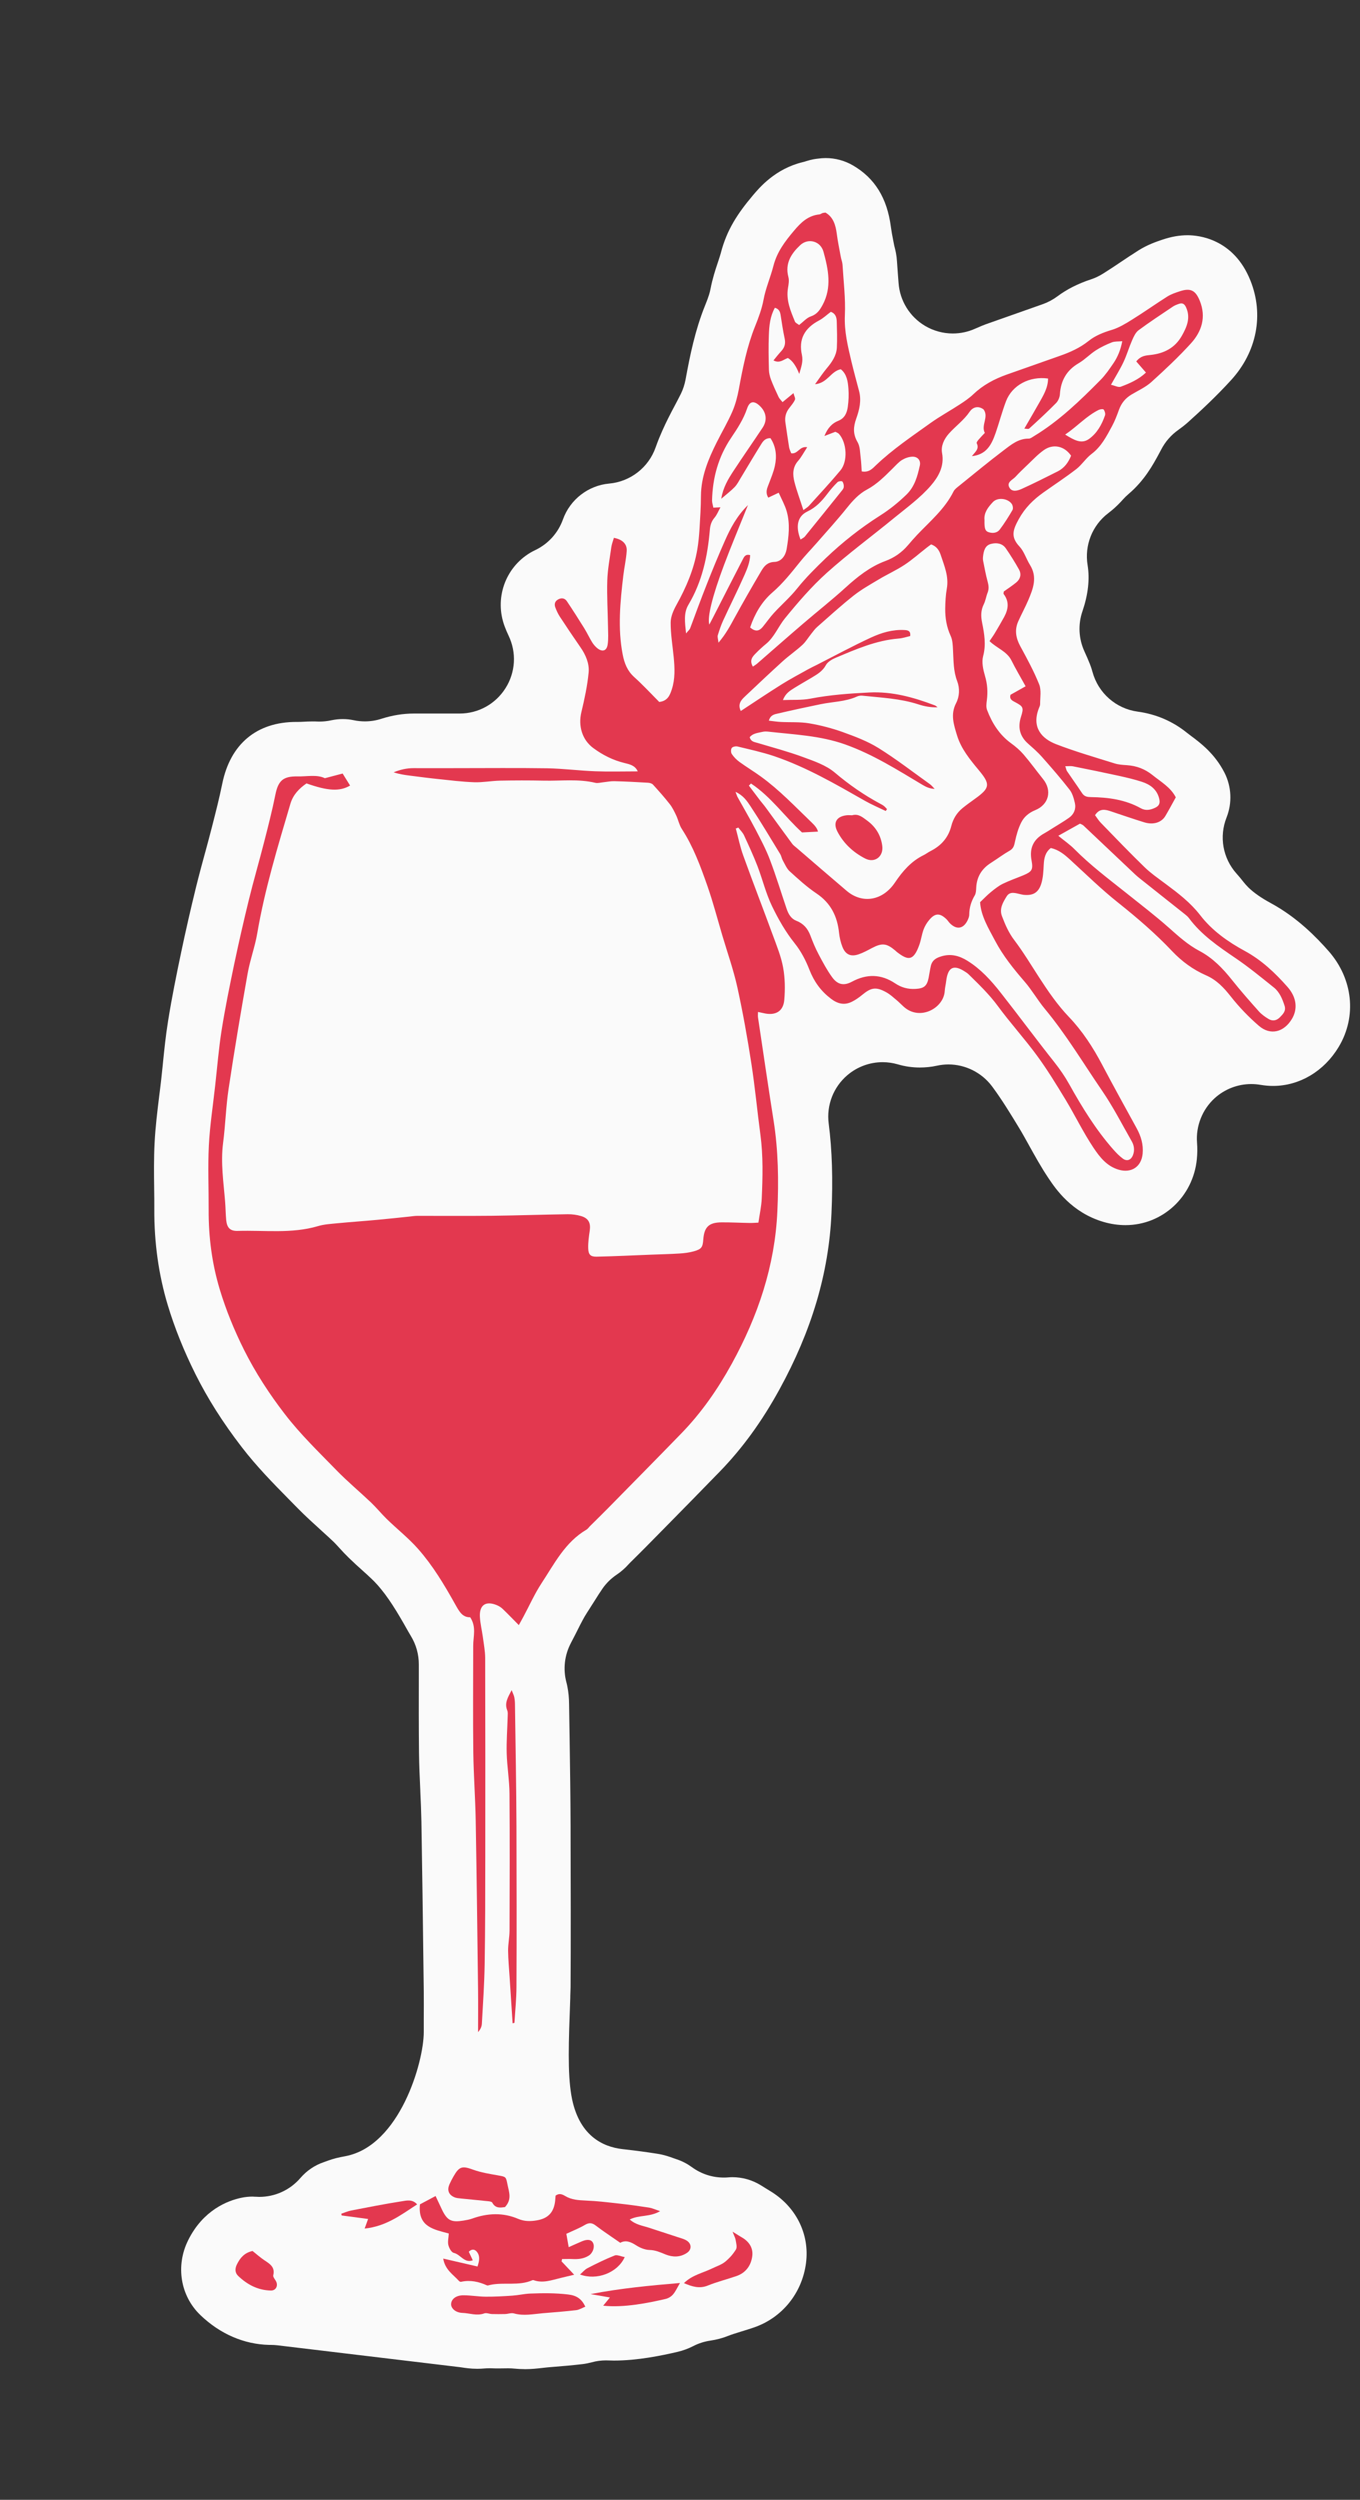 <?xml version="1.0" encoding="UTF-8"?>
<svg id="Capa_1" data-name="Capa 1" xmlns="http://www.w3.org/2000/svg" viewBox="0 0 283 520">
  <rect x="0" y="0" width="283" height="520" fill="#333333" stroke="none"/>
  <defs>
    <style>
      .cls-1 {
        fill: #fafafa;
      }

      .cls-2 {
        fill: #e3384f;
      }
    </style>
  </defs>
  <path class="cls-1" d="M109.17,492.82c-.72,0-1.44-.04-2.13-.11-.39-.04-.78-.06-1.17-.06-.13,0-.26,0-.39,0-.56,.01-1.08,.02-1.6,.02-.57,0-1.14,0-1.72-.03h-.33c-.34,0-.69,.01-1.03,.04-.48,.04-.97,.07-1.47,.07-1.43,0-2.62-.19-3.26-.29-.11-.02-.24-.03-.36-.05l-37.99-4.55c-.45-.05-.9-.08-1.35-.08h-.38c-5.23-.13-10.19-2.27-14.29-6.2-4.16-3.99-5.19-10.23-2.56-15.55,3.14-6.35,8.3-8.28,11.1-8.86,.76-.16,1.54-.24,2.32-.24,.17,0,.35,.01,.52,.03h.16c.22,.02,.46,.03,.7,.03,3.3,0,6.42-1.43,8.57-3.93,1.31-1.52,3-2.67,4.88-3.3,.07-.02,.47-.17,.5-.18l-.13,.05c.67-.25,1.79-.66,3.19-.93l.98-.19c11.26-2.18,16.25-19.55,16.25-25.79v-2.76c.01-1.9,.02-3.82,0-5.74l-.07-5.57c-.12-9.71-.25-19.76-.42-29.72-.04-2.07-.13-4.15-.23-6.35v-.12c-.12-2.61-.24-5.21-.27-7.84-.06-5.42-.05-10.77-.04-15.94v-2.43c.01-2.11-.57-4.18-1.68-5.98-.18-.3-.36-.6-.54-.92l-.1-.18c-2.26-4.02-4.09-7.01-6.29-9.49-.78-.88-1.7-1.72-3.13-3.01-.94-.84-1.9-1.71-2.88-2.67-.74-.72-1.34-1.37-1.92-2.01l-.18-.2c-.28-.3-.57-.62-.88-.93-.02-.02-.12-.12-.22-.22-.71-.68-1.53-1.41-2.34-2.15l-.16-.15c-1.61-1.46-3.26-2.95-4.89-4.61-.62-.64-1.24-1.27-1.86-1.89-3.11-3.16-6.64-6.74-9.75-10.78-3.93-5.1-7.1-10.09-9.68-15.26-2.39-4.79-4.33-9.62-5.75-14.34-1.89-6.29-2.83-12.98-2.79-19.9,0-1.42,0-2.85-.03-4.27v-.13c-.04-2.92-.08-6.18,.09-9.46,.17-3.35,.59-6.69,.95-9.64,.15-1.19,.3-2.37,.43-3.55,.11-.96,.21-1.94,.31-2.92l.03-.33c.29-2.84,.59-5.8,1.08-8.85,.78-4.9,1.77-9.74,2.72-14.28,.94-4.46,1.98-9.03,3.1-13.58,.61-2.49,1.31-5.05,1.87-7.11l.06-.21c.45-1.65,.9-3.31,1.32-4.97l.03-.11c.82-3.19,1.57-6.14,2.17-9.08,1.68-8.32,7.17-12.9,15.45-12.9h.34c.19,0,.39,0,.57-.01l.4-.02c.71-.04,1.4-.07,2.08-.07,.3,0,.6,0,.89,.02,.2,0,.36,.01,.52,.01,.81,0,1.63-.09,2.42-.26,.79-.17,1.6-.26,2.41-.26s1.54,.08,2.29,.24c.76,.16,1.54,.24,2.31,.24,1.18,0,2.35-.18,3.47-.55,2.22-.71,4.47-1.08,6.69-1.08h.17c1.16,0,2.39,0,3.62,0h5.76c3.91,0,7.48-1.98,9.57-5.29,2.08-3.3,2.32-7.39,.63-10.91-.28-.59-.56-1.23-.81-1.91-2.17-5.74,.06-12.18,5.29-15.32,.34-.2,.7-.4,1.07-.57,2.71-1.3,4.76-3.57,5.77-6.4,1.48-4.12,5.25-7.05,9.62-7.44,4.41-.4,8.2-3.35,9.66-7.53,.86-2.45,1.91-4.64,2.62-6.07,.44-.87,.89-1.74,1.35-2.6,.52-.97,.98-1.86,1.31-2.53,.43-.89,.73-1.82,.92-2.77,0,0,.04-.2,.04-.21,.91-4.95,1.97-10.19,4.03-15.29,.4-.99,.68-1.74,.86-2.33,.12-.38,.21-.77,.29-1.17,.41-2.13,.99-3.9,1.51-5.45,.25-.74,.54-1.66,.63-1.99,1.24-4.85,3.54-8.28,6.62-11.94,1.4-1.67,4.69-5.58,10.38-6.97,.26-.06,.52-.13,.77-.22,1.16-.37,2.06-.48,2.35-.51,.67-.09,1.18-.13,1.7-.13,1.99,0,3.94,.52,5.66,1.52,4.55,2.63,7.14,6.81,7.91,12.79,.11,.85,.28,1.77,.49,2.83l.13,.67c.04,.23,.1,.5,.17,.76,.17,.65,.41,1.66,.48,2.92,.05,.79,.11,1.59,.17,2.4,0,.02,.11,1.47,.16,2.09,.26,3.69,2.32,7.03,5.5,8.92,1.75,1.04,3.75,1.59,5.78,1.59,1.63,0,3.2-.34,4.68-1.01,.91-.41,1.86-.8,2.85-1.14,3.67-1.3,7.35-2.6,11.03-3.89l.14-.05c1.11-.39,2.17-.96,3.08-1.64,1.97-1.47,4.26-2.63,6.98-3.53,.86-.29,1.68-.67,2.44-1.15l.24-.15c1.12-.7,2.19-1.41,3.26-2.13l.25-.17c1.21-.81,2.44-1.63,3.69-2.42,1.91-1.2,3.74-1.82,4.96-2.23,1.92-.64,3.55-.93,5.29-.93,2.18,0,9.56,.68,13.05,9.43,2.84,7.09,1.34,14.82-4,20.68-3.1,3.41-6.43,6.49-8.99,8.79-.6,.54-1.28,1.07-1.99,1.58-1.5,1.05-2.75,2.47-3.59,4.11-.1,.2-.48,.9-.48,.9-1.19,2.2-3,5.54-6.3,8.33-.41,.35-.79,.72-1.14,1.11-.61,.68-1.55,1.69-2.77,2.63l-.34,.27c-3.31,2.52-4.96,6.67-4.28,10.81,.47,2.89,.11,6.11-1.07,9.57-.95,2.76-.8,5.75,.43,8.41,.41,.89,.78,1.74,1.12,2.6,.21,.51,.38,1.05,.53,1.6,1.19,4.41,4.88,7.66,9.4,8.28,3.83,.52,7.29,2,10.27,4.41,.35,.28,.58,.45,.81,.62,1.96,1.46,4.96,3.69,6.99,7.67,1.47,2.89,1.63,6.28,.44,9.3-1.59,4.01-.79,8.5,2.08,11.71,.49,.54,.96,1.11,1.41,1.69,.31,.4,.67,.8,1.05,1.18,1.13,1.1,2.66,2.17,4.67,3.26,5.51,2.99,9.48,7.1,11.98,9.93,5.11,5.78,5.95,13.62,2.14,19.97-3.05,5.08-8.16,8.12-13.67,8.12-.86,0-1.72-.08-2.57-.22-.64-.11-1.3-.17-1.96-.17-2.82,0-5.52,1.05-7.61,2.94-2.57,2.34-3.94,5.8-3.67,9.26,.09,1.12,.08,2.27-.04,3.42-.77,7.82-7.14,13.72-14.84,13.73-1.51,0-3.05-.22-4.55-.66-6.67-1.94-10.02-6.93-11.45-9.06-1.55-2.3-2.85-4.67-4.01-6.75-.7-1.26-1.42-2.57-2.13-3.74-1.88-3.1-3.59-5.88-5.43-8.38l-.23-.31c-2.14-2.84-5.52-4.53-9.05-4.53-.8,0-1.61,.09-2.39,.26-1.17,.26-2.38,.38-3.59,.38-1.53,0-3.06-.22-4.53-.65-1.03-.3-2.1-.46-3.18-.46-2.69,0-5.3,.96-7.35,2.71-2.91,2.49-4.36,6.24-3.88,10.04,.72,5.61,.9,11.57,.58,18.74-.56,12.38-4.11,24.37-10.86,36.65-3.63,6.61-7.66,12.15-12.32,16.96-3.92,4.04-7.86,8.05-11.81,12.06l-3.31,3.36c-.91,.93-1.83,1.83-2.74,2.74l-.79,.78c-.14,.13-.3,.31-.47,.49-.7,.78-1.5,1.47-2.37,2.06-1.18,.79-2.19,1.78-3,2.95-.49,.71-1.14,1.73-1.76,2.72-.49,.77-.97,1.54-1.46,2.29-.6,.92-1.18,2.04-1.99,3.66-.41,.82-.83,1.64-1.26,2.45l-.06,.12c-1.36,2.58-1.69,5.49-.95,8.25,.08,.28,.14,.57,.2,.88,.23,1.18,.34,2.34,.35,3.66l.11,7.07c.09,5.98,.18,12.17,.2,18.3v1.38c.03,10.57,.06,21.43,0,32.13,0,.31-.03,.94-.06,1.8v.33c-.35,9.41-.57,15.63,.22,20.32,1.43,8.42,6.57,10.74,10.63,11.2l.77,.09c2.05,.23,4.23,.52,6.5,.88,1.48,.23,2.6,.64,3.42,.94,.04,.01,.54,.19,.6,.21,1.12,.37,2.17,.91,3.16,1.63,1.94,1.42,4.25,2.17,6.67,2.17,.3,0,.6-.01,.91-.04,.26-.02,.55-.04,.84-.04,2.1,0,4.15,.58,5.94,1.69,0,0,1.57,.98,1.76,1.09,5.5,3.23,8.42,9,7.63,15.09-.81,6.24-4.96,11.37-10.83,13.39-.88,.3-1.77,.58-2.66,.85-1.32,.41-2.07,.64-2.71,.9-1.13,.46-2.38,.79-3.72,.99-1.23,.18-2.42,.56-3.53,1.13-1.04,.53-2.12,.93-3.21,1.19-3.34,.78-8.35,1.83-13.33,1.83-.27,0-.53-.01-.8-.02-.09,0-.74-.02-.83-.02-1,0-2,.13-2.96,.4-.64,.17-1.29,.3-1.96,.38-2.14,.25-4.13,.42-6.06,.57l-1.26,.11c-.27,.02-.56,.05-.84,.09l-.15,.02c-.98,.11-2.26,.26-3.73,.26Z"/>
  <g id="Pd97MK.tif">
    <g>
      <path class="cls-2" d="M153.13,172.42c.5,1.85,.88,3.75,1.53,5.55,2.01,5.57,4.15,11.09,6.19,16.65,.8,2.18,1.7,4.38,2.11,6.65,.4,2.19,.43,4.51,.24,6.74-.21,2.43-1.9,3.33-4.36,2.73-.3-.07-.61-.13-1.11-.24,0,.41-.05,.78,0,1.13,1.07,7.15,2.11,14.3,3.24,21.45,.99,6.27,1.08,12.56,.79,18.88-.51,11.37-4.04,21.81-9.48,31.71-2.91,5.29-6.32,10.2-10.53,14.53-5,5.15-10.04,10.25-15.07,15.37-1.31,1.33-2.65,2.64-3.98,3.96-.22,.22-.4,.51-.66,.66-4.44,2.6-6.67,7.07-9.34,11.13-1.45,2.21-2.53,4.65-3.78,6.98-.32,.59-.64,1.18-.96,1.75-1.23-1.24-2.27-2.33-3.36-3.37-.33-.32-.75-.58-1.17-.76-2.33-.99-3.71-.07-3.57,2.43,.08,1.39,.42,2.77,.61,4.15,.19,1.46,.48,2.92,.49,4.39,.04,13.83,.03,27.66,.02,41.48,0,7.42-.01,14.84-.13,22.26-.07,4.12-.35,8.23-.58,12.34-.03,.6-.29,1.18-.79,1.74,0-2.88,.03-5.76,0-8.64-.15-11.78-.28-23.56-.49-35.34-.08-4.75-.44-9.5-.5-14.24-.09-7.39-.02-14.78-.02-22.17,0-1.92,.7-3.9-.63-5.9-1.67,.04-2.33-1.3-3.17-2.79-2.24-4-4.59-7.94-7.67-11.43-2.03-2.3-4.41-4.15-6.57-6.27-1.11-1.09-2.1-2.31-3.22-3.38-2.37-2.25-4.89-4.35-7.17-6.69-3.69-3.79-7.51-7.47-10.75-11.68-3.25-4.21-6.14-8.66-8.52-13.41-2.01-4.03-3.73-8.21-5.04-12.55-1.63-5.41-2.34-10.93-2.31-16.57,.02-4.45-.18-8.9,.04-13.34,.21-4.18,.86-8.34,1.32-12.51,.43-3.86,.74-7.74,1.35-11.58,.73-4.6,1.67-9.17,2.62-13.73,.93-4.42,1.94-8.82,3.01-13.21,1-4.08,2.18-8.12,3.22-12.19,.83-3.24,1.66-6.48,2.32-9.76,.58-2.88,1.56-3.88,4.59-3.82,2,.04,4.06-.44,5.71,.37,1.38-.36,2.55-.67,3.7-.97,.6,.98,1.07,1.74,1.55,2.5-2.14,1.26-4.63,1.13-9.07-.45-1.52,1.05-2.8,2.36-3.35,4.24-2.62,8.89-5.33,17.75-6.89,26.91-.48,2.83-1.51,5.57-2.01,8.4-1.41,7.96-2.75,15.93-3.95,23.92-.57,3.76-.67,7.59-1.16,11.36-.53,4.13,.11,8.18,.43,12.26,.1,1.24,.1,2.5,.22,3.74,.16,1.59,.8,2.31,2.39,2.26,5.58-.17,11.22,.63,16.72-1,1.25-.37,2.6-.45,3.92-.58,2.78-.27,5.58-.46,8.36-.72,2.25-.2,4.49-.45,6.73-.68,.54-.05,1.08-.15,1.62-.15,5.23-.01,10.46,.04,15.69-.02,5.22-.06,10.44-.25,15.66-.32,.92-.01,1.87,.12,2.75,.38,1.56,.46,2.04,1.44,1.81,3.03-.18,1.23-.36,2.47-.32,3.7,.04,1.3,.49,1.74,1.73,1.72,3.74-.08,7.47-.26,11.2-.41,2.03-.08,4.05-.12,6.08-.25,1-.06,2.02-.19,2.98-.46,1.6-.45,1.84-.84,1.96-2.47,.19-2.59,1.17-3.54,3.84-3.55,1.95-.01,3.9,.1,5.85,.13,.54,.01,1.08-.04,1.78-.07,.24-1.7,.62-3.36,.69-5.03,.2-4.43,.31-8.86-.28-13.29-.66-4.93-1.12-9.89-1.88-14.8-.82-5.3-1.76-10.59-2.91-15.82-.8-3.64-2.06-7.18-3.12-10.76-1.02-3.44-1.92-6.91-3.1-10.29-1.44-4.11-2.94-8.22-5.35-11.92-.53-.82-.72-1.85-1.14-2.75-.39-.83-.8-1.69-1.36-2.4-1.1-1.41-2.29-2.74-3.49-4.06-.23-.25-.69-.37-1.06-.39-2.33-.14-4.66-.26-7-.32-.77-.02-1.54,.15-2.31,.23-.54,.05-1.11,.23-1.62,.11-3.55-.85-7.16-.37-10.74-.45-3.04-.07-6.08-.06-9.12,0-1.78,.04-3.57,.39-5.35,.33-2.55-.09-5.1-.41-7.64-.68-1.93-.2-3.85-.46-5.78-.7-1.12-.14-2.24-.31-3.35-.69,1.37-.55,2.73-.87,4.17-.86,2.96,.02,5.92,0,8.88,0,6.31,0,12.63-.07,18.94,.03,3.34,.06,6.66,.5,10,.62,2.87,.11,5.75,.02,8.81,.02-.56-1.27-1.75-1.49-2.76-1.74-2.39-.58-4.53-1.66-6.48-3.1-2.36-1.74-3.17-4.63-2.49-7.48,.65-2.72,1.25-5.48,1.51-8.26,.17-1.85-.6-3.65-1.7-5.23-1.47-2.11-2.9-4.25-4.31-6.4-.38-.58-.67-1.23-.92-1.89-.24-.64-.12-1.25,.52-1.63,.7-.42,1.41-.35,1.87,.32,1.26,1.87,2.47,3.78,3.66,5.69,.57,.93,1.03,1.93,1.6,2.85,.28,.46,.65,.89,1.06,1.23,1.07,.87,1.98,.6,2.18-.75,.18-1.22,.09-2.48,.07-3.73-.05-3.19-.25-6.38-.15-9.57,.07-2.32,.52-4.63,.84-6.94,.09-.67,.36-1.31,.53-1.95,1.78,.33,2.77,1.27,2.67,2.74-.11,1.7-.5,3.38-.7,5.08-.65,5.48-1.2,10.97-.13,16.47,.35,1.8,.96,3.39,2.4,4.68,1.84,1.66,3.53,3.49,5.2,5.17,1.76-.19,2.22-1.42,2.61-2.59,.72-2.19,.62-4.46,.4-6.73-.23-2.39-.64-4.79-.63-7.18,0-1.25,.59-2.59,1.22-3.72,2.03-3.64,3.64-7.42,4.33-11.54,.23-1.38,.36-2.78,.45-4.17,.14-2.3,.29-4.61,.3-6.92,.03-4.03,1.51-7.61,3.26-11.11,1.08-2.16,2.32-4.25,3.28-6.46,.64-1.47,1.05-3.08,1.35-4.67,.82-4.45,1.69-8.86,3.39-13.09,.73-1.8,1.41-3.66,1.76-5.56,.45-2.4,1.44-4.61,2.03-6.93,.75-2.94,2.41-5.12,4.29-7.35,1.47-1.75,2.95-3.16,5.3-3.4,.22-.02,.42-.2,.64-.28,.14-.05,.3-.05,.61-.1,1.65,.95,2.12,2.61,2.36,4.45,.21,1.61,.55,3.21,.84,4.81,.1,.54,.32,1.06,.35,1.59,.21,3.5,.65,7.01,.49,10.5-.15,3.36,.62,6.48,1.37,9.66,.49,2.04,1.04,4.07,1.58,6.1,.53,1.98,.08,3.89-.58,5.73-.62,1.72-.72,3.23,.27,4.91,.55,.94,.51,2.23,.66,3.38,.12,.9,.14,1.8,.2,2.71,1.53,.29,2.27-.62,3.03-1.34,3.46-3.29,7.41-5.94,11.27-8.71,1.96-1.4,4.09-2.56,6.11-3.88,.98-.64,1.96-1.3,2.8-2.1,2.02-1.93,4.4-3.2,7-4.12,3.67-1.3,7.34-2.59,11.01-3.88,2.14-.75,4.19-1.66,5.99-3.1,1.41-1.13,3.06-1.77,4.81-2.3,1.53-.46,2.96-1.34,4.33-2.2,2.45-1.52,4.8-3.2,7.24-4.74,.78-.49,1.7-.8,2.58-1.09,2.25-.75,3.3-.23,4.19,1.99,1.35,3.36,.41,6.36-1.86,8.85-2.57,2.82-5.37,5.45-8.2,8.01-1.19,1.08-2.74,1.78-4.14,2.61-1.26,.75-2.12,1.79-2.62,3.17-.42,1.17-.87,2.35-1.46,3.44-1.15,2.11-2.23,4.25-4.26,5.77-1.17,.88-1.99,2.23-3.15,3.13-2.21,1.71-4.57,3.25-6.85,4.87-2.09,1.49-3.82,3.16-5.14,5.56-1.22,2.22-1.72,3.68,.14,5.67,.98,1.04,1.41,2.58,2.19,3.83,1.6,2.55,.67,4.96-.35,7.35-.64,1.5-1.43,2.93-2.09,4.42-.79,1.78-.49,3.45,.43,5.15,1.41,2.6,2.84,5.21,3.93,7.94,.48,1.21,.19,2.73,.2,4.11,0,.3-.16,.6-.27,.89-1.54,4,.65,6.3,3.58,7.44,3.99,1.54,8.12,2.73,12.21,4.01,.8,.25,1.68,.3,2.53,.36,2.01,.13,3.76,.79,5.35,2.07,1.75,1.41,3.76,2.53,4.83,4.62-.73,1.31-1.42,2.62-2.17,3.88-.81,1.36-2.5,1.89-4.35,1.33-2.3-.71-4.58-1.49-6.87-2.26-1.22-.41-2.41-.77-3.42,.76,.41,.54,.76,1.13,1.23,1.61,2.99,3.08,5.96,6.18,9.04,9.17,1.34,1.3,2.89,2.37,4.39,3.49,2.63,1.95,5.2,3.91,7.24,6.55,2.46,3.19,5.77,5.53,9.26,7.42,3.52,1.91,6.32,4.57,8.89,7.48,1.91,2.16,2.17,4.58,.92,6.67-1.65,2.75-4.46,3.51-6.88,1.42-2.11-1.82-4.08-3.87-5.81-6.06-1.48-1.88-2.97-3.48-5.23-4.46-2.65-1.16-5.01-2.89-7.01-5.01-3.49-3.69-7.32-6.97-11.3-10.14-3.47-2.76-6.65-5.89-9.93-8.89-1.16-1.06-2.35-2.05-4-2.42-1.17,.88-1.41,2.11-1.48,3.48-.07,1.31-.12,2.66-.5,3.9-.6,1.95-1.76,2.57-3.75,2.35-.15-.02-.31-.05-.46-.09-1.06-.22-2.29-.74-3,.41-.75,1.22-1.59,2.54-.97,4.16,.67,1.75,1.38,3.41,2.55,4.95,1.88,2.48,3.49,5.17,5.19,7.79,1.87,2.88,3.8,5.7,6.19,8.2,2.82,2.95,5.02,6.35,6.92,9.96,2.33,4.41,4.74,8.77,7.14,13.14,.92,1.68,1.46,3.41,1.27,5.36-.27,2.72-2.36,4.07-4.97,3.31-2.46-.71-3.94-2.61-5.21-4.5-2.16-3.22-3.85-6.74-5.86-10.07-1.9-3.13-3.81-6.26-5.97-9.2-2.58-3.51-5.53-6.75-8.11-10.26-1.82-2.48-4.01-4.57-6.18-6.7-.17-.16-.37-.28-.57-.41-2.43-1.63-3.65-1.04-4.01,1.9-.08,.7-.26,1.38-.3,2.08-.22,3.57-5.19,6.28-8.54,3.25-.52-.47-1.01-.98-1.55-1.43-.66-.55-1.3-1.14-2.04-1.55-2.16-1.2-3.16-1.04-5.06,.53-.65,.54-1.36,1.03-2.11,1.41-1.56,.78-2.95,.46-4.34-.59-2.12-1.6-3.55-3.57-4.52-6.06-.75-1.94-1.76-3.87-3.05-5.48-1.92-2.4-3.42-5.04-4.73-7.75-1.28-2.65-1.97-5.57-3.03-8.33-.84-2.17-1.82-4.29-2.8-6.41-.28-.59-.79-1.08-1.19-1.61-.19,.08-.38,.16-.57,.24Zm3.19-9.48c-.16,.16-.32,.32-.49,.48,.79,1.04,1.57,2.09,2.37,3.13,.38,.49,.8,.96,1.16,1.46,1.84,2.51,3.65,5.03,5.5,7.53,.23,.31,.57,.53,.86,.79,3.48,2.99,6.95,6,10.45,8.97,3.28,2.79,7.51,2.07,10.06-1.72,1.61-2.39,3.39-4.44,5.99-5.71,.49-.24,.92-.59,1.41-.83,2.21-1.12,3.71-2.79,4.33-5.23,.37-1.47,1.14-2.73,2.32-3.7,.84-.69,1.74-1.32,2.62-1.96,3.13-2.25,3.21-3.01,.8-5.91-1.84-2.22-3.7-4.45-4.56-7.29-.67-2.2-1.4-4.35-.19-6.68,.73-1.4,.79-3.1,.23-4.58-.81-2.11-.75-4.27-.87-6.45-.05-1-.08-2.09-.49-2.97-.85-1.83-1.15-3.72-1.13-5.67,.02-1.39,.09-2.8,.33-4.16,.45-2.53-.52-4.74-1.28-7.03-.35-1.05-.89-1.76-1.98-2.17-.33,.24-.64,.46-.94,.7-1.53,1.19-2.98,2.49-4.59,3.55-1.68,1.11-3.54,1.95-5.27,2.98-1.8,1.08-3.66,2.11-5.3,3.4-2.63,2.08-5.11,4.34-7.63,6.56-.46,.4-.82,.92-1.21,1.4-.62,.78-1.14,1.66-1.86,2.33-1.32,1.21-2.81,2.23-4.13,3.43-2.66,2.41-5.26,4.88-7.87,7.34-.81,.76-1.47,1.6-.81,2.97,2.88-1.89,5.65-3.75,8.47-5.52,1.78-1.11,3.64-2.1,5.47-3.12,.61-.34,1.24-.64,1.87-.95,3.75-1.91,7.46-3.92,11.27-5.68,2.18-1.01,4.53-1.72,7.01-1.57,.63,.04,1.3,.13,1.16,1.25-.76,.17-1.58,.46-2.41,.52-4.67,.37-8.89,2.23-13.12,4.01-.76,.32-1.64,.84-2.01,1.51-.69,1.27-1.79,1.91-2.92,2.59-1.2,.72-2.43,1.41-3.62,2.15-.91,.57-1.87,1.12-2.4,2.54,2.02-.09,3.89,.05,5.66-.29,4.07-.79,8.16-1.08,12.29-1.29,4.81-.24,9.26,1.01,13.66,2.68,.21,.08,.38,.26,.57,.4-1.42,.05-2.7-.19-3.93-.59-3.82-1.25-7.79-1.41-11.73-1.83-.37-.04-.8,.03-1.14,.19-2.39,1.08-5.01,1.06-7.52,1.58-2.97,.61-5.94,1.25-8.89,1.94-.7,.16-1.56,.27-1.9,1.49,.9,.1,1.71,.23,2.52,.27,1.95,.1,3.93-.04,5.84,.28,2.37,.4,4.74,1.01,7,1.82,2.56,.92,5.16,1.9,7.45,3.32,3.69,2.3,7.15,4.98,10.69,7.51,.38,.27,.67,.66,1,.99-1.01-.04-1.77-.39-2.48-.81-5.22-3.11-10.34-6.37-16.13-8.43-5.22-1.86-10.67-2.06-16.06-2.67-.38-.04-.79-.04-1.17,.05-.95,.23-1.99,.28-2.65,1.12,.26,.94,.99,.99,1.66,1.19,3.13,.93,6.3,1.78,9.36,2.9,2.33,.86,4.85,1.7,6.69,3.26,2.94,2.49,6.03,4.64,9.4,6.45,.27,.15,.56,.29,.8,.48,.25,.19,.45,.44,.67,.67-.09,.13-.18,.26-.27,.39-1.45-.7-2.94-1.33-4.33-2.12-6.1-3.47-12.17-7-18.84-9.27-2.5-.85-5.1-1.4-7.67-2.03-.37-.09-1.01,.04-1.2,.31-.21,.29-.2,.96,.01,1.26,.42,.62,.98,1.2,1.59,1.64,1.45,1.05,2.99,1.98,4.44,3.03,3.88,2.8,7.15,6.27,10.58,9.56,.59,.57,1.15,1.16,1.32,1.91-1.18,.06-2.2,.11-3.32,.17-3.56-3.25-6.43-7.4-10.59-10.16Zm47.62,24.74c.81-.77,1.49-1.5,2.26-2.12,.78-.64,1.59-1.28,2.48-1.72,1.39-.68,2.87-1.18,4.3-1.78,1.72-.73,2.04-1.13,1.68-3.05-.49-2.59,.38-4.41,2.64-5.66,.61-.34,1.2-.72,1.79-1.1,1.12-.7,2.27-1.37,3.35-2.13,1.04-.74,1.51-1.84,1.23-3.08-.22-.98-.52-2.04-1.12-2.8-1.82-2.33-3.76-4.57-5.72-6.78-.87-.99-1.88-1.86-2.87-2.74-1.79-1.58-2.21-3.43-1.48-5.69,.58-1.81,.42-2.09-1.19-2.94-.67-.35-1.28-.63-1.02-1.56,1.03-.58,2.06-1.16,3.15-1.77-1.08-1.96-2.08-3.62-2.94-5.36-.96-1.93-3.06-2.56-4.57-4.04,.4-.6,.76-1.08,1.07-1.6,.68-1.14,1.35-2.27,1.98-3.43,.87-1.6,1.09-3.21-.12-4.77-.07-.09,.02-.3,.04-.52,.84-.6,1.75-1.19,2.58-1.87,.89-.73,1.13-1.73,.57-2.73-.84-1.49-1.74-2.94-2.71-4.35-.76-1.11-1.99-1.25-3.14-.94-1.23,.33-1.49,1.48-1.62,2.6-.04,.31-.04,.63,.02,.93,.29,1.45,.55,2.9,.94,4.32,.21,.78,.3,1.48,0,2.26-.32,.79-.43,1.68-.81,2.44-.62,1.26-.62,2.47-.34,3.85,.45,2.27,.85,4.54,.21,6.93-.34,1.26,0,2.8,.38,4.11,.51,1.7,.62,3.35,.39,5.08-.09,.67-.18,1.43,.05,2.02,1.04,2.74,2.56,5.15,4.99,6.92,.94,.68,1.84,1.45,2.6,2.33,1.42,1.65,2.69,3.42,4.06,5.12,1.91,2.37,1.23,5.3-1.64,6.47-1.32,.54-2.32,1.39-2.91,2.57-.62,1.23-1,2.6-1.29,3.95-.17,.81-.29,1.43-1.09,1.89-1.35,.77-2.59,1.71-3.9,2.54-1.92,1.21-2.98,2.91-3.08,5.19-.03,.53-.04,1.14-.3,1.58-.74,1.24-1.14,2.54-1.15,3.99,0,.45-.2,.92-.41,1.33-.87,1.66-2.24,1.85-3.59,.51-.28-.27-.48-.62-.76-.89-1.35-1.29-2.34-1.28-3.55,.15-.5,.59-.92,1.28-1.19,2-.38,1.02-.51,2.12-.87,3.15-1.25,3.55-2.41,3.28-4.68,1.55-.12-.09-.23-.22-.35-.32-1.84-1.53-2.74-1.61-4.87-.5-.89,.47-1.79,.97-2.74,1.29-1.63,.56-2.72,.08-3.37-1.51-.37-.93-.6-1.94-.71-2.94-.36-3.44-1.71-6.2-4.69-8.2-2-1.34-3.8-2.99-5.58-4.61-.65-.59-1.01-1.51-1.46-2.31-.22-.4-.28-.9-.52-1.28-2.03-3.32-4.01-6.66-6.15-9.9-.73-1.1-1.51-2.3-3.15-3.04,.23,.58,.3,.86,.44,1.11,1.25,2.25,2.55,4.46,3.74,6.74,1.08,2.07,2.18,4.14,3,6.32,1.27,3.35,2.31,6.78,3.46,10.17,.36,1.06,.92,2.05,2,2.47,1.51,.58,2.4,1.63,2.95,3.1,.49,1.31,1.03,2.61,1.68,3.84,.87,1.65,1.75,3.31,2.84,4.81,1.14,1.57,2.44,1.83,4.1,.94,3.1-1.67,6.09-1.62,9.03,.35,1.28,.86,2.68,1.23,4.22,1.14,1.75-.09,2.39-.6,2.72-2.28,.17-.84,.28-1.69,.47-2.52,.26-1.09,.97-1.59,2.07-1.94,2.07-.67,3.86-.16,5.56,.9,2.75,1.71,4.91,4.09,6.89,6.61,3.76,4.78,7.37,9.68,11.15,14.44,1.17,1.48,2.21,2.98,3.13,4.63,2.66,4.77,5.52,9.43,9.15,13.55,.62,.7,1.28,1.39,2.03,1.93,.84,.6,1.68,.26,2.06-.7,.4-1.01,.28-2.03-.25-2.94-2.01-3.52-3.86-7.15-6.15-10.49-3.92-5.72-7.48-11.7-11.93-17.05-1.49-1.8-2.66-3.87-4.18-5.63-2.3-2.66-4.5-5.38-6.15-8.5-1.37-2.6-2.95-5.14-3.13-8.02Zm-47.25-49.03c.43-.3,.64-.41,.81-.56,3.23-2.81,6.44-5.64,9.69-8.42,2.9-2.49,5.91-4.85,8.73-7.42,2.5-2.27,5.11-4.36,8.29-5.54,1.9-.7,3.44-1.79,4.73-3.3,.61-.71,1.22-1.42,1.86-2.1,2.72-2.87,5.81-5.43,7.62-9.08,.23-.46,.73-.82,1.15-1.16,3.09-2.49,6.14-5.02,9.3-7.41,1.53-1.16,3.07-2.45,5.21-2.42,.35,0,.71-.29,1.04-.49,5.25-3.17,9.62-7.4,13.89-11.72,1.03-1.04,1.88-2.29,2.71-3.51,.86-1.28,1.45-2.69,1.81-4.54-.86,.08-1.57,0-2.17,.24-1.15,.45-2.29,.99-3.33,1.66-1.24,.8-2.28,1.92-3.55,2.66-2.53,1.47-3.74,3.61-3.93,6.48-.04,.63-.36,1.39-.8,1.83-1.8,1.83-3.69,3.57-5.58,5.29-.18,.17-.65,.02-1.02,.02,1.04-1.8,2.02-3.47,2.97-5.15,.93-1.65,1.96-3.27,1.97-5.27-3.87-.54-7.47,1.4-8.74,4.7-.83,2.17-1.41,4.43-2.17,6.62-.87,2.52-1.95,4.51-4.94,4.83,.63-.84,1.61-1.49,1-2.69-.08-.15,.22-.55,.41-.77,.4-.47,.84-.91,1.28-1.38-.85-1.62,.9-3.32-.27-4.89-1.14-.84-2.25-.45-2.89,.49-1.2,1.77-2.93,2.99-4.32,4.55-1.01,1.14-1.69,2.59-1.42,4.03,.53,2.78-.81,5.02-2.32,6.77-2.22,2.57-5.05,4.62-7.71,6.79-4.64,3.81-9.49,7.37-13.95,11.37-3.17,2.85-5.99,6.13-8.7,9.45-1.4,1.71-2.2,3.91-3.99,5.37-.72,.59-1.41,1.23-2.06,1.89-.7,.71-1.41,1.45-.64,2.79Zm-1.04-33.6c-1.76,4.39-3.44,8.36-4.96,12.4-2.48,6.6-3.54,10.96-3.09,12.48,.33-.64,.61-1.18,.89-1.71,2.02-3.95,4.03-7.91,6.07-11.85,.26-.5,.53-1.17,1.54-.89-.06,1.46-.6,2.82-1.17,4.1-1.41,3.2-2.99,6.32-4.45,9.5-.45,.99-.8,2.03-1.12,3.07-.1,.34,.06,.76,.15,1.54,1.55-1.82,2.44-3.52,3.37-5.22,1.8-3.28,3.66-6.52,5.56-9.74,.59-.99,1.27-1.79,2.72-1.84,1.41-.05,2.3-1.28,2.53-2.67,.44-2.6,.75-5.25,.02-7.83-.38-1.35-1.1-2.6-1.67-3.9-.83,.39-1.49,.71-2.17,1.03-.67-1.13-.23-1.97,.1-2.84,.47-1.24,.99-2.47,1.27-3.75,.44-2.02,.26-4-.91-5.78-1.03-.05-1.53,.59-1.93,1.24-1.44,2.31-2.82,4.65-4.23,6.98-.4,.66-.76,1.38-1.28,1.93-.8,.83-1.74,1.53-2.8,2.45,.36-2.34,1.45-4.13,2.59-5.86,1.96-2.99,4.02-5.93,6-8.91,1.04-1.56,.8-3.24-.58-4.55-1.19-1.13-2.11-1.01-2.63,.53-.76,2.25-2.03,4.19-3.34,6.13-2.65,3.93-3.85,8.3-3.96,13-.01,.5,.18,1.01,.27,1.51,.49-.02,.82-.04,1.48-.07-.48,.86-.75,1.59-1.23,2.15-.66,.76-.9,1.59-.98,2.55-.47,5.48-1.59,10.76-4.46,15.57-1.02,1.71-.73,3.64-.49,5.97,.49-.61,.75-.8,.85-1.06,2.25-6.14,4.58-12.24,7.23-18.22,1.15-2.59,2.46-5.12,4.81-7.43Zm11.53,1.06c.47-.36,.88-.58,1.17-.91,2.19-2.43,4.43-4.82,6.52-7.33,1.58-1.89,1.37-5.72-.28-7.6-.19-.22-.53-.31-.77-.45-.66,.26-1.28,.49-2.27,.88,.69-1.71,1.62-2.66,2.9-3.17,1.36-.55,1.8-1.68,1.97-2.92,.17-1.23,.22-2.5,.13-3.73-.11-1.52-.33-3.07-1.59-4.07-2.08,.4-2.73,2.86-5.36,3.12,.98-1.35,1.64-2.36,2.42-3.29,1.07-1.28,2.03-2.62,2.12-4.33,.09-1.79,.03-3.58-.02-5.38-.02-.86-.21-1.7-1.24-2.06-.81,.6-1.55,1.32-2.42,1.78-3.07,1.61-4.31,3.94-3.59,7.19,.29,1.33-.12,2.44-.56,3.95q-.97-2.52-2.36-3.32c-.91,.29-1.7,1.21-3,.5,.57-.69,1.09-1.35,1.65-1.96,.69-.75,.9-1.56,.68-2.58-.34-1.59-.58-3.2-.83-4.8-.11-.71-.27-1.34-1.21-1.61-1,1.81-1.18,3.74-1.25,5.65-.1,2.41-.05,4.83,.01,7.25,.02,.68,.19,1.39,.43,2.04,.47,1.23,1.02,2.44,1.59,3.63,.18,.38,.52,.68,.82,1.06,.78-.64,1.42-1.18,2.27-1.87,.15,.6,.44,1.07,.31,1.37-.28,.63-.75,1.17-1.18,1.73-.72,.91-.98,1.92-.8,3.07,.26,1.69,.48,3.39,.76,5.08,.08,.48,.33,.94,.45,1.27,1.41,.19,1.7-1.54,3.32-1.27-.73,1.11-1.21,2.07-1.9,2.85-1.18,1.35-1.14,2.88-.75,4.4,.48,1.87,1.17,3.69,1.86,5.85Zm53.03,67.74c1.29,1.06,2.39,1.81,3.31,2.73,3.41,3.45,7.28,6.34,11.06,9.35,2.92,2.33,5.89,4.61,8.69,7.09,1.99,1.77,3.95,3.54,6.32,4.79,2.75,1.45,4.84,3.61,6.75,6.01,1.79,2.25,3.7,4.42,5.62,6.57,.56,.63,1.29,1.14,2.02,1.58,.82,.49,1.64,.36,2.34-.35,.67-.68,1.34-1.32,.98-2.43-.47-1.43-1.04-2.83-2.23-3.78-2.61-2.09-5.2-4.22-7.95-6.09-3.56-2.42-7.1-4.82-9.71-8.33-.23-.31-.54-.57-.84-.81-2.74-2.18-5.5-4.35-8.24-6.54-.73-.58-1.49-1.15-2.17-1.79-3.57-3.36-7.12-6.75-10.69-10.11-.21-.2-.52-.29-.74-.41-1.44,.81-2.79,1.56-4.52,2.53Zm-64.1-43.32c1.15,.99,1.92,.7,2.61-.13,.79-.96,1.5-2,2.34-2.91,1.58-1.71,3.36-3.26,4.81-5.07,1.81-2.26,3.84-4.27,5.92-6.27,3.51-3.35,7.3-6.34,11.37-8.92,2-1.27,3.78-2.71,5.46-4.34,1.73-1.68,2.3-3.85,2.79-6.06,.23-1.05-.45-1.87-1.56-1.83-.73,.02-1.53,.3-2.16,.69-.71,.44-1.29,1.12-1.9,1.72-1.66,1.64-3.27,3.3-5.39,4.43-1.65,.88-2.92,2.26-4.11,3.74-2.04,2.55-4.25,4.97-6.4,7.43-1.13,1.29-2.33,2.52-3.4,3.85-1.8,2.24-3.56,4.48-5.77,6.39-2.18,1.89-3.66,4.39-4.63,7.28Zm10.18-62.92c.86-.66,1.56-1.5,2.45-1.8,1.27-.43,1.86-1.32,2.42-2.35,1.99-3.67,1.21-7.43,.19-11.11-.61-2.2-3.17-2.91-4.84-1.35-1.86,1.74-3.2,3.8-2.46,6.61,.19,.71,.05,1.54-.08,2.3-.43,2.52,.53,4.74,1.44,6.97,.12,.3,.56,.48,.88,.73Zm70.16,7.57c.92-1.18,1.96-1.23,2.95-1.34,2.8-.3,5.08-1.45,6.51-3.96,1.06-1.86,1.89-3.77,.89-5.96-.32-.7-.75-.97-1.46-.72-.44,.15-.89,.32-1.28,.58-2.39,1.61-4.81,3.19-7.12,4.9-.63,.47-1.03,1.34-1.36,2.1-.65,1.49-1.11,3.08-1.8,4.55-.72,1.52-1.62,2.95-2.6,4.71,.81,.18,1.55,.6,2.06,.4,1.85-.7,3.69-1.49,5.22-2.94-.75-.86-1.34-1.54-2.02-2.32Zm-14.78,84.21c.21,.6,.23,.85,.36,1.02,1.04,1.54,2.13,3.05,3.15,4.6,.46,.69,1.09,.79,1.82,.8,3.62,.05,7.15,.52,10.37,2.31,1.01,.57,1.97,.37,2.91-.05,.97-.43,1.2-1.01,.9-2.08-.51-1.85-1.9-2.83-3.59-3.37-1.55-.5-3.15-.88-4.75-1.23-3.19-.7-6.39-1.35-9.6-1.99-.42-.08-.87-.01-1.57-.01Zm1.2-64.61c-1.38-2-3.7-2.53-5.66-1.15-1.26,.89-2.33,2.05-3.46,3.12-.85,.8-1.68,1.61-2.47,2.46-.59,.63-1.85,1.08-1.25,2.19,.55,1.03,1.72,.68,2.53,.32,2.54-1.14,5.03-2.41,7.53-3.66,1.39-.7,2.24-1.88,2.79-3.27Zm-56.29,17.46c.42-.28,.72-.41,.9-.63,2.5-3.08,4.99-6.17,7.48-9.27,.24-.3,.56-.63,.61-.98,.06-.39-.05-.89-.28-1.19-.11-.15-.81-.08-1.01,.12-.77,.77-1.49,1.59-2.14,2.46-1.14,1.5-2.34,2.8-4.13,3.65-2.08,.99-2.51,3.1-1.43,5.83Zm38.28-4.05c-.04,1.75,.13,2.28,.87,2.52,.88,.28,1.78,.16,2.33-.58,.96-1.28,1.82-2.65,2.63-4.04,.17-.3,.07-.95-.15-1.26-.82-1.18-2.94-1.43-3.91-.41-1.01,1.06-1.93,2.24-1.77,3.76Zm16.8-17.78c1.9,1.16,3.37,2.02,4.95,.9,1.67-1.19,2.66-2.98,3.33-4.9,.12-.34-.04-.9-.28-1.21-.12-.16-.73-.08-1.04,.07-2.52,1.24-4.36,3.35-6.97,5.13Z"/>
      <path class="cls-2" d="M116.85,470.4c.78,.82,1.56,1.64,2.63,2.78-1.17,.28-1.97,.48-2.76,.66-1.88,.43-3.73,1.19-5.71,.46-.07-.02-.16,0-.23,.02-2.82,1.25-5.88,.36-8.78,.98-.23,.05-.5,.17-.68,.09-1.72-.77-3.47-1.16-5.36-.74-.13,.03-.34-.05-.43-.15-1.21-1.35-2.92-2.33-3.3-4.68,2.47,.57,4.76,1.1,7.13,1.65,.38-1.13,.58-2.13-.09-3.01-.38-.51-1-.78-1.72-.06,.26,.55,.53,1.13,.83,1.78-1.78,.66-2.55-1.24-3.95-1.54-.49-.1-.98-1.01-1.13-1.63-.17-.7,.04-1.49,.09-2.4-2.99-.84-6.5-1.3-6-6.07,.94-.5,2.01-1.07,3.25-1.73,.49,1.04,.9,1.94,1.33,2.83,1.09,2.26,1.94,2.7,4.47,2.28,.61-.1,1.24-.21,1.82-.42,3.2-1.14,6.4-1.29,9.57,.06,1.29,.55,2.55,.54,3.89,.31,2.32-.4,3.52-1.63,3.8-4.02,.04-.38,.06-.76,.09-1.12,.75-.57,1.4-.28,2,.08,1.33,.8,2.77,.87,4.27,.94,2.4,.1,4.8,.39,7.19,.66,2.01,.22,4.01,.5,6,.81,.63,.1,1.24,.39,2.29,.74-2.21,1.28-4.39,.74-6.32,1.73,1.25,1.12,2.73,1.29,4.08,1.74,2.35,.78,4.71,1.53,7.07,2.31,.29,.1,.58,.25,.83,.43,.94,.68,.9,1.82-.08,2.47-1.43,.95-2.97,.92-4.48,.31-1.08-.44-2.07-.89-3.3-.92-.95-.02-1.99-.45-2.81-.98-1.13-.73-2.19-1.13-3.28-.51-1.8-1.26-3.5-2.36-5.09-3.58-.82-.63-1.43-.64-2.31-.12-1.13,.67-2.36,1.14-3.82,1.83,.13,.76,.28,1.61,.49,2.78,1.12-.5,1.94-.88,2.78-1.23,1.13-.47,1.95-.35,2.28,.33,.41,.82,0,2.09-.88,2.65-1.03,.66-2.18,.78-3.37,.72-.73-.04-1.46,0-2.19,0-.04,.17-.07,.34-.11,.51Z"/>
      <path class="cls-2" d="M121.81,479.82c-.65,.26-1.26,.65-1.91,.73-2.31,.27-4.64,.45-6.96,.64-1.99,.17-3.97,.61-5.99,.04-.56-.16-1.22,.11-1.84,.13-.91,.03-1.83,.02-2.74,0-.54-.02-1.14-.3-1.59-.14-1.56,.58-3.06-.05-4.57-.1-1.43-.05-2.38-.97-2.34-1.84,.04-1.04,1.03-1.83,2.58-1.82,1.55,0,3.09,.28,4.63,.29,1.85,.01,3.71-.09,5.56-.22,1.23-.08,2.45-.38,3.68-.43,2.63-.1,5.24-.13,7.89,.19,1.79,.21,2.81,.9,3.6,2.55Z"/>
      <path class="cls-2" d="M106.67,420.88c-.21-3.17-.42-6.34-.62-9.51-.12-1.86-.3-3.72-.32-5.58-.01-1.39,.29-2.78,.3-4.17,.03-9.51,.06-19.03-.01-28.54-.02-2.78-.5-5.55-.58-8.33-.07-2.53,.13-5.06,.2-7.59,.01-.46,.08-.97-.09-1.38-.6-1.51,.11-2.67,.92-4.2,.26,.69,.47,1.07,.55,1.48,.1,.53,.14,1.08,.14,1.63,.11,8.42,.28,16.83,.31,25.25,.03,11.14,.06,22.27,0,33.41-.01,2.48-.27,4.95-.42,7.43-.13,.04-.25,.07-.38,.11Z"/>
      <path class="cls-2" d="M105.08,459.11c-.9,.12-1.98,.33-2.64-.92-.1-.2-.55-.27-.84-.3-1.84-.2-3.68-.36-5.52-.55-.53-.06-1.11-.08-1.58-.3-1.16-.52-1.49-1.49-.97-2.67,.25-.57,.54-1.12,.85-1.66,1.21-2.11,1.83-2.2,4.11-1.37,1.65,.6,3.43,.87,5.17,1.18,1.65,.3,1.62,.25,1.96,1.98,.3,1.51,.94,3-.54,4.61Z"/>
      <path class="cls-2" d="M152.43,464.22c.95,.59,1.47,.92,2,1.23,1.48,.87,2.32,2.2,2.11,3.85-.25,1.95-1.33,3.48-3.3,4.16-1.98,.68-4.02,1.19-5.95,1.97-1.77,.71-3.26,.22-4.97-.5,1.73-1.71,3.94-2.11,5.87-3.06,.9-.44,1.91-.75,2.67-1.36,.89-.71,1.69-1.61,2.28-2.58,.29-.48,.05-1.31-.06-1.97-.07-.46-.32-.88-.65-1.75Z"/>
      <path class="cls-2" d="M126.91,477.91c-1.37-.24-2.46-.43-4.02-.7,6.45-1.24,12.49-1.79,18.61-2.31-.55,.93-.91,1.74-1.45,2.38-.37,.44-.97,.8-1.53,.93-3.4,.8-8.74,1.89-13,1.41,.41-.5,.78-.95,1.4-1.71Z"/>
      <path class="cls-2" d="M52.56,468.25c.91,.72,1.66,1.4,2.5,1.95,1.13,.75,2.21,1.41,1.8,3.1-.1,.39,.47,.92,.66,1.42,.34,.91-.2,1.78-1.17,1.75-2.68-.06-4.92-1.24-6.81-3.06-.64-.62-.69-1.47-.25-2.36,.68-1.39,1.58-2.45,3.28-2.81Z"/>
      <path class="cls-2" d="M75.88,463.57c.31-.86,.48-1.34,.72-1.99-1.92-.26-3.72-.49-5.51-.73-.02-.12-.04-.24-.07-.36,.69-.23,1.36-.53,2.06-.67,3.51-.68,7.02-1.37,10.55-1.92,.99-.16,2.18-.47,3.17,.65-3.33,2.17-6.46,4.57-10.93,5.03Z"/>
      <path class="cls-2" d="M130,469.51c-1.49,3.3-5.87,4.92-9.3,3.62,.56-.49,.99-1.02,1.54-1.31,1.85-.95,3.72-1.87,5.65-2.64,.51-.21,1.26,.18,2.11,.33Z"/>
      <path class="cls-2" d="M177.31,169.59c1.33-.38,2.19,.42,3.15,1.12,1.8,1.33,2.84,3.07,3.13,5.25,.29,2.2-1.56,3.65-3.55,2.63-2.47-1.26-4.48-3.11-5.78-5.6-.96-1.84-.21-3.15,1.89-3.4,.38-.05,.78,0,1.16,0Z"/>
    </g>
  </g>
</svg>